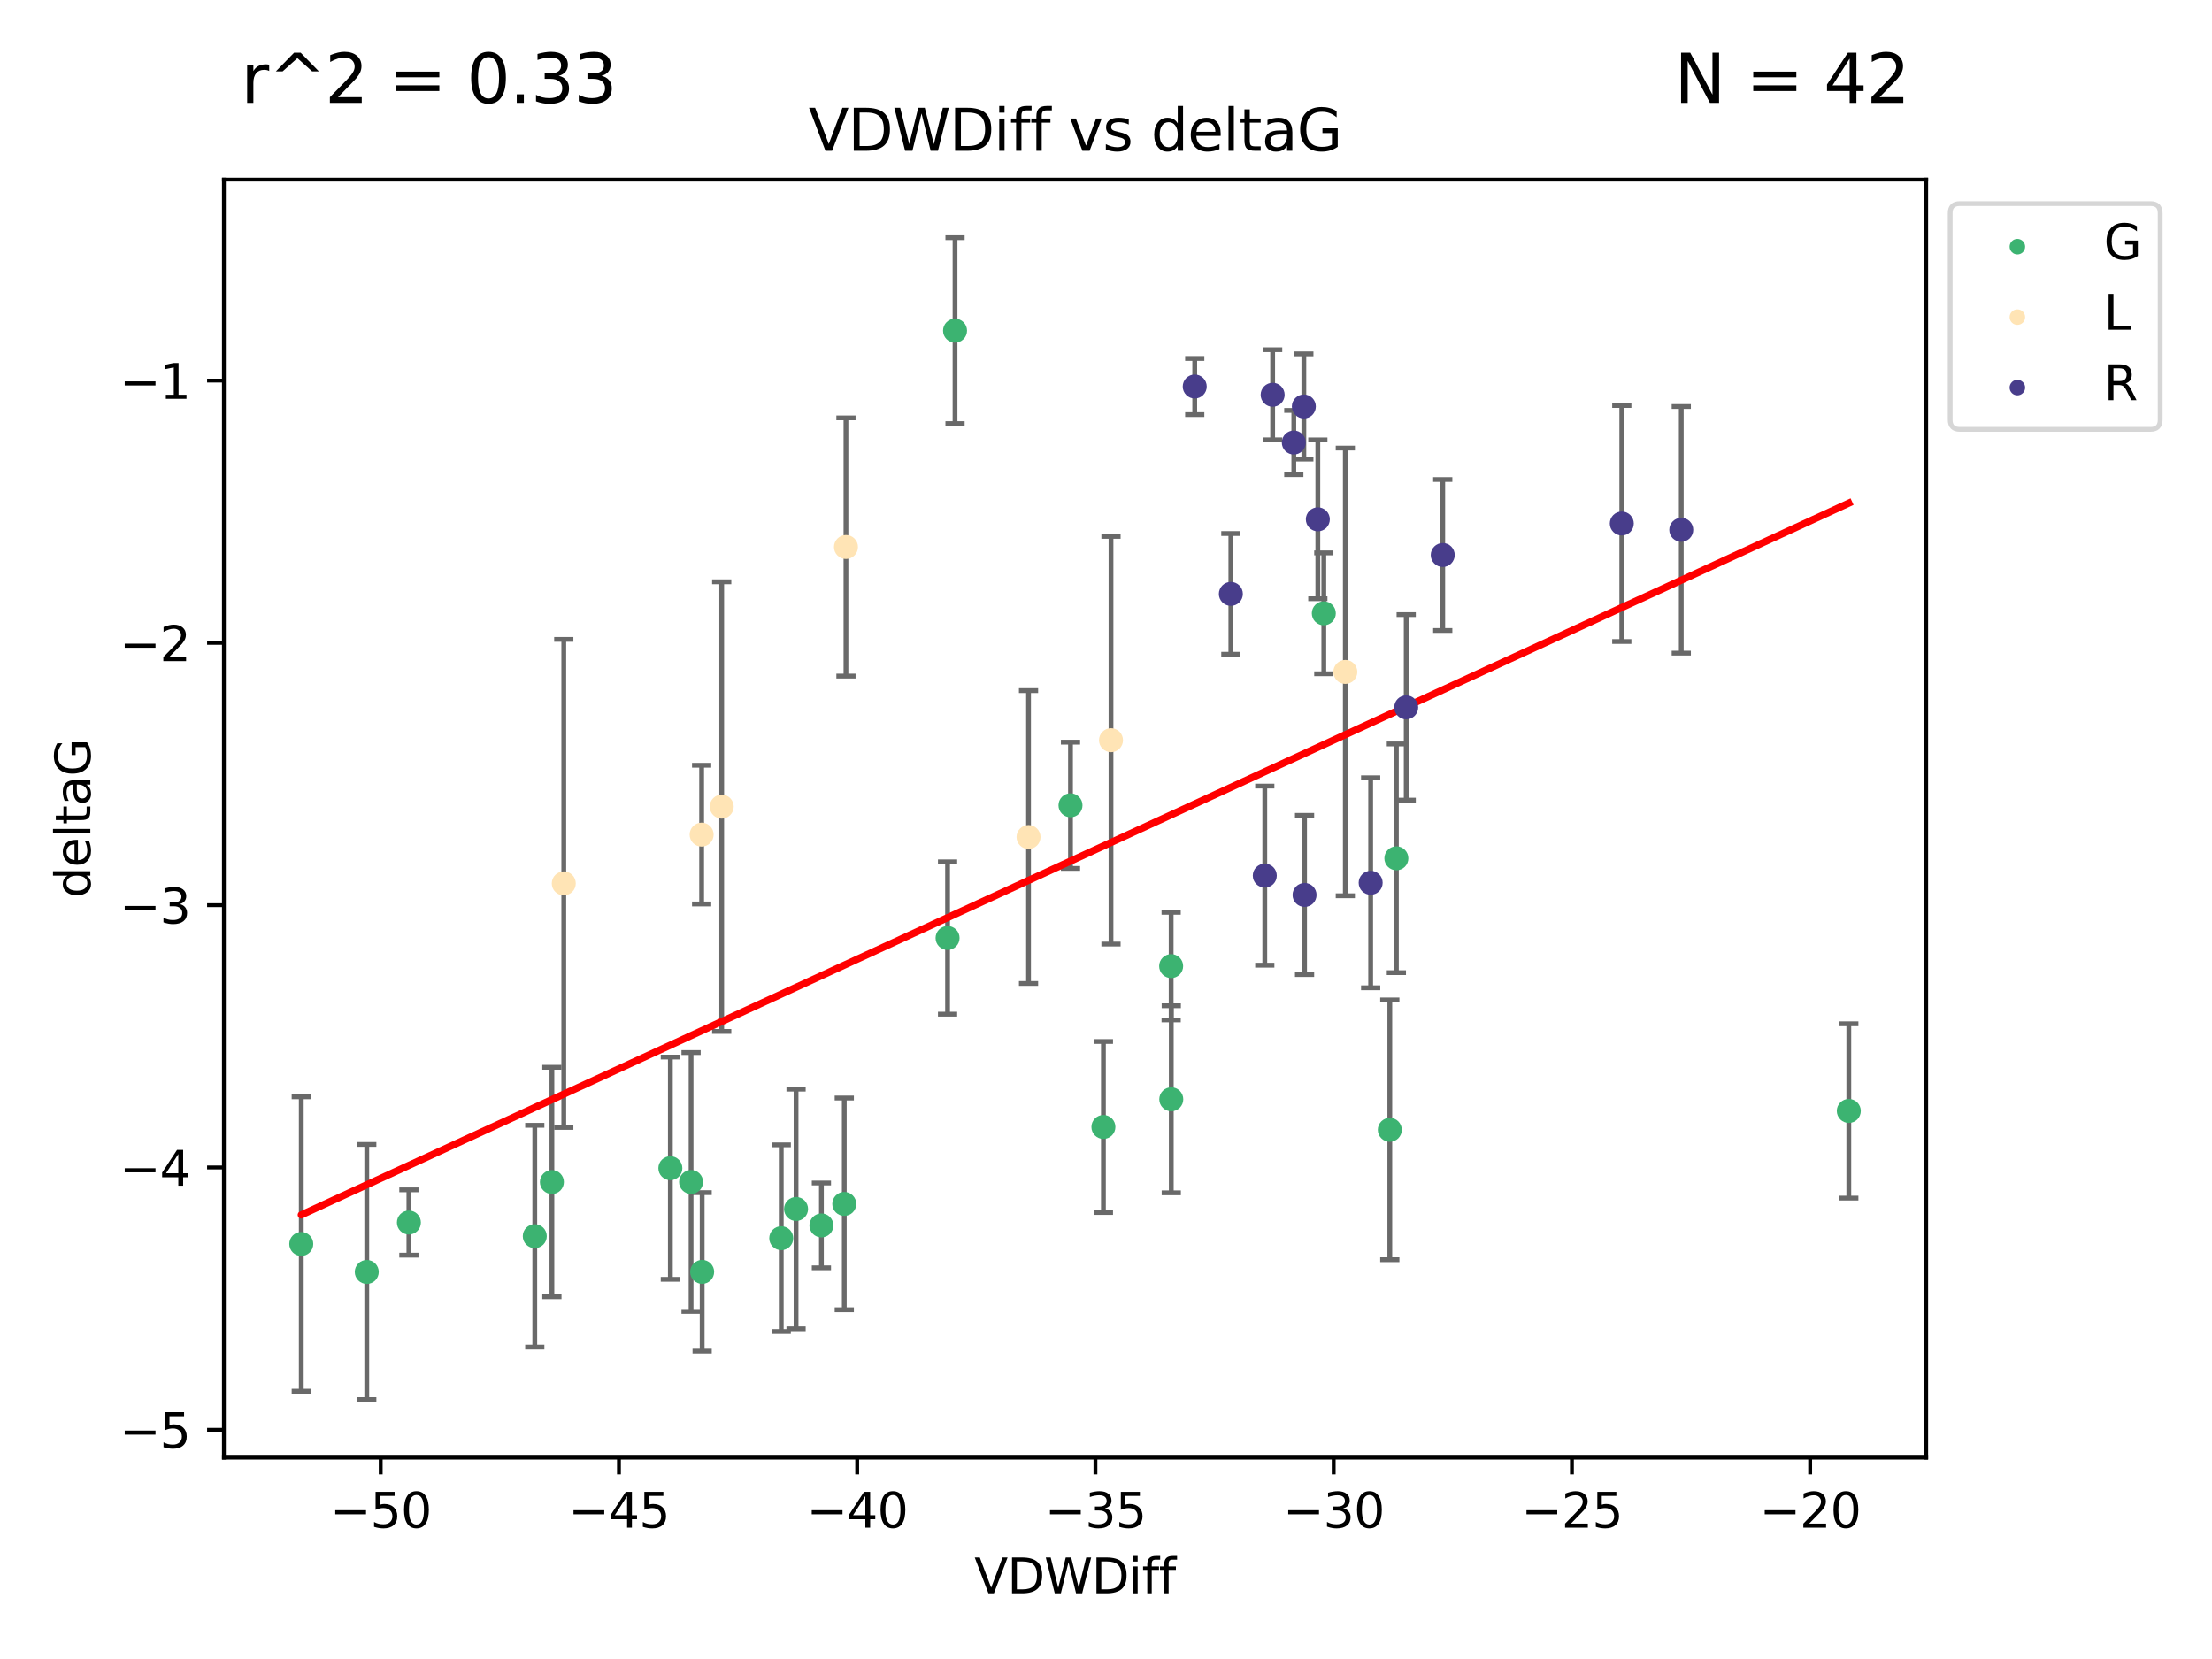 <?xml version="1.0" encoding="utf-8" standalone="no"?>
<!DOCTYPE svg PUBLIC "-//W3C//DTD SVG 1.1//EN"
  "http://www.w3.org/Graphics/SVG/1.1/DTD/svg11.dtd">
<svg xmlns:xlink="http://www.w3.org/1999/xlink" width="460.8pt" height="345.6pt" viewBox="0 0 460.8 345.6" xmlns="http://www.w3.org/2000/svg" version="1.1">
 <defs>
  <style type="text/css">*{stroke-linejoin: round; stroke-linecap: butt}</style>
 </defs>
 <g id="figure_1">
  <g id="patch_1">
   <path d="M 0 345.6 
L 460.8 345.6 
L 460.8 0 
L 0 0 
z
" style="fill: #ffffff"/>
  </g>
  <g id="axes_1">
   <g id="patch_2">
    <path d="M 46.64 303.64 
L 401.26 303.64 
L 401.26 37.411 
L 46.64 37.411 
z
" style="fill: #ffffff"/>
   </g>
   <g id="PathCollection_1">
    <defs>
     <path id="m4008e729d8" d="M 0 1.118 
C 0.297 1.118 0.581 1 0.791 0.791 
C 1 0.581 1.118 0.297 1.118 0 
C 1.118 -0.297 1 -0.581 0.791 -0.791 
C 0.581 -1 0.297 -1.118 0 -1.118 
C -0.297 -1.118 -0.581 -1 -0.791 -0.791 
C -1 -0.581 -1.118 -0.297 -1.118 0 
C -1.118 0.297 -1 0.581 -0.791 0.791 
C -0.581 1 -0.297 1.118 0 1.118 
z
" style="stroke: #3cb371"/>
    </defs>
    <g clip-path="url(#pe72d47b57d)">
     <use xlink:href="#m4008e729d8" x="76.404" y="264.972" style="fill: #3cb371; stroke: #3cb371"/>
     <use xlink:href="#m4008e729d8" x="139.648" y="243.357" style="fill: #3cb371; stroke: #3cb371"/>
     <use xlink:href="#m4008e729d8" x="62.759" y="259.141" style="fill: #3cb371; stroke: #3cb371"/>
     <use xlink:href="#m4008e729d8" x="165.834" y="251.854" style="fill: #3cb371; stroke: #3cb371"/>
     <use xlink:href="#m4008e729d8" x="111.405" y="257.518" style="fill: #3cb371; stroke: #3cb371"/>
     <use xlink:href="#m4008e729d8" x="143.964" y="246.229" style="fill: #3cb371; stroke: #3cb371"/>
     <use xlink:href="#m4008e729d8" x="171.115" y="255.28" style="fill: #3cb371; stroke: #3cb371"/>
     <use xlink:href="#m4008e729d8" x="162.749" y="257.942" style="fill: #3cb371; stroke: #3cb371"/>
     <use xlink:href="#m4008e729d8" x="198.95" y="68.883" style="fill: #3cb371; stroke: #3cb371"/>
     <use xlink:href="#m4008e729d8" x="85.18" y="254.674" style="fill: #3cb371; stroke: #3cb371"/>
     <use xlink:href="#m4008e729d8" x="114.971" y="246.241" style="fill: #3cb371; stroke: #3cb371"/>
     <use xlink:href="#m4008e729d8" x="146.271" y="264.956" style="fill: #3cb371; stroke: #3cb371"/>
     <use xlink:href="#m4008e729d8" x="229.861" y="234.768" style="fill: #3cb371; stroke: #3cb371"/>
     <use xlink:href="#m4008e729d8" x="243.971" y="201.259" style="fill: #3cb371; stroke: #3cb371"/>
     <use xlink:href="#m4008e729d8" x="175.88" y="250.798" style="fill: #3cb371; stroke: #3cb371"/>
     <use xlink:href="#m4008e729d8" x="243.998" y="229.002" style="fill: #3cb371; stroke: #3cb371"/>
     <use xlink:href="#m4008e729d8" x="275.773" y="127.765" style="fill: #3cb371; stroke: #3cb371"/>
     <use xlink:href="#m4008e729d8" x="223.004" y="167.759" style="fill: #3cb371; stroke: #3cb371"/>
     <use xlink:href="#m4008e729d8" x="197.395" y="195.399" style="fill: #3cb371; stroke: #3cb371"/>
     <use xlink:href="#m4008e729d8" x="290.89" y="178.803" style="fill: #3cb371; stroke: #3cb371"/>
     <use xlink:href="#m4008e729d8" x="289.522" y="235.362" style="fill: #3cb371; stroke: #3cb371"/>
     <use xlink:href="#m4008e729d8" x="385.141" y="231.428" style="fill: #3cb371; stroke: #3cb371"/>
    </g>
   </g>
   <g id="PathCollection_2">
    <defs>
     <path id="mf834c8228d" d="M 0 1.118 
C 0.297 1.118 0.581 1 0.791 0.791 
C 1 0.581 1.118 0.297 1.118 0 
C 1.118 -0.297 1 -0.581 0.791 -0.791 
C 0.581 -1 0.297 -1.118 0 -1.118 
C -0.297 -1.118 -0.581 -1 -0.791 -0.791 
C -1 -0.581 -1.118 -0.297 -1.118 0 
C -1.118 0.297 -1 0.581 -0.791 0.791 
C -0.581 1 -0.297 1.118 0 1.118 
z
" style="stroke: #ffe4b5"/>
    </defs>
    <g clip-path="url(#pe72d47b57d)">
     <use xlink:href="#mf834c8228d" x="146.163" y="173.867" style="fill: #ffe4b5; stroke: #ffe4b5"/>
     <use xlink:href="#mf834c8228d" x="150.347" y="168.033" style="fill: #ffe4b5; stroke: #ffe4b5"/>
     <use xlink:href="#mf834c8228d" x="176.23" y="113.949" style="fill: #ffe4b5; stroke: #ffe4b5"/>
     <use xlink:href="#mf834c8228d" x="280.255" y="139.975" style="fill: #ffe4b5; stroke: #ffe4b5"/>
     <use xlink:href="#mf834c8228d" x="214.263" y="174.371" style="fill: #ffe4b5; stroke: #ffe4b5"/>
     <use xlink:href="#mf834c8228d" x="117.444" y="184.029" style="fill: #ffe4b5; stroke: #ffe4b5"/>
     <use xlink:href="#mf834c8228d" x="231.442" y="154.198" style="fill: #ffe4b5; stroke: #ffe4b5"/>
    </g>
   </g>
   <g id="PathCollection_3">
    <defs>
     <path id="m241895ec27" d="M 0 1.118 
C 0.297 1.118 0.581 1 0.791 0.791 
C 1 0.581 1.118 0.297 1.118 0 
C 1.118 -0.297 1 -0.581 0.791 -0.791 
C 0.581 -1 0.297 -1.118 0 -1.118 
C -0.297 -1.118 -0.581 -1 -0.791 -0.791 
C -1 -0.581 -1.118 -0.297 -1.118 0 
C -1.118 0.297 -1 0.581 -0.791 0.791 
C -0.581 1 -0.297 1.118 0 1.118 
z
" style="stroke: #483d8b"/>
    </defs>
    <g clip-path="url(#pe72d47b57d)">
     <use xlink:href="#m241895ec27" x="256.409" y="123.719" style="fill: #483d8b; stroke: #483d8b"/>
     <use xlink:href="#m241895ec27" x="285.533" y="183.902" style="fill: #483d8b; stroke: #483d8b"/>
     <use xlink:href="#m241895ec27" x="248.884" y="80.519" style="fill: #483d8b; stroke: #483d8b"/>
     <use xlink:href="#m241895ec27" x="350.239" y="110.37" style="fill: #483d8b; stroke: #483d8b"/>
     <use xlink:href="#m241895ec27" x="300.55" y="115.619" style="fill: #483d8b; stroke: #483d8b"/>
     <use xlink:href="#m241895ec27" x="271.615" y="84.676" style="fill: #483d8b; stroke: #483d8b"/>
     <use xlink:href="#m241895ec27" x="274.529" y="108.187" style="fill: #483d8b; stroke: #483d8b"/>
     <use xlink:href="#m241895ec27" x="263.477" y="182.412" style="fill: #483d8b; stroke: #483d8b"/>
     <use xlink:href="#m241895ec27" x="269.523" y="92.189" style="fill: #483d8b; stroke: #483d8b"/>
     <use xlink:href="#m241895ec27" x="265.116" y="82.238" style="fill: #483d8b; stroke: #483d8b"/>
     <use xlink:href="#m241895ec27" x="292.937" y="147.356" style="fill: #483d8b; stroke: #483d8b"/>
     <use xlink:href="#m241895ec27" x="337.848" y="109.055" style="fill: #483d8b; stroke: #483d8b"/>
     <use xlink:href="#m241895ec27" x="271.764" y="186.434" style="fill: #483d8b; stroke: #483d8b"/>
    </g>
   </g>
   <g id="matplotlib.axis_1">
    <g id="xtick_1">
     <g id="line2d_1">
      <defs>
       <path id="m103f93e9d8" d="M 0 0 
L 0 3.5 
" style="stroke: #000000; stroke-width: 0.8"/>
      </defs>
      <g>
       <use xlink:href="#m103f93e9d8" x="79.307" y="303.64" style="stroke: #000000; stroke-width: 0.8"/>
      </g>
     </g>
     <g id="text_1">
      <!-- −50 -->
      <g transform="translate(68.755 318.238)scale(0.1 -0.1)">
       <defs>
        <path id="DejaVuSans-2212" d="M 678 2272 
L 4684 2272 
L 4684 1741 
L 678 1741 
L 678 2272 
z
" transform="scale(0.016)"/>
        <path id="DejaVuSans-35" d="M 691 4666 
L 3169 4666 
L 3169 4134 
L 1269 4134 
L 1269 2991 
Q 1406 3038 1543 3061 
Q 1681 3084 1819 3084 
Q 2600 3084 3056 2656 
Q 3513 2228 3513 1497 
Q 3513 744 3044 326 
Q 2575 -91 1722 -91 
Q 1428 -91 1123 -41 
Q 819 9 494 109 
L 494 744 
Q 775 591 1075 516 
Q 1375 441 1709 441 
Q 2250 441 2565 725 
Q 2881 1009 2881 1497 
Q 2881 1984 2565 2268 
Q 2250 2553 1709 2553 
Q 1456 2553 1204 2497 
Q 953 2441 691 2322 
L 691 4666 
z
" transform="scale(0.016)"/>
        <path id="DejaVuSans-30" d="M 2034 4250 
Q 1547 4250 1301 3770 
Q 1056 3291 1056 2328 
Q 1056 1369 1301 889 
Q 1547 409 2034 409 
Q 2525 409 2770 889 
Q 3016 1369 3016 2328 
Q 3016 3291 2770 3770 
Q 2525 4250 2034 4250 
z
M 2034 4750 
Q 2819 4750 3233 4129 
Q 3647 3509 3647 2328 
Q 3647 1150 3233 529 
Q 2819 -91 2034 -91 
Q 1250 -91 836 529 
Q 422 1150 422 2328 
Q 422 3509 836 4129 
Q 1250 4750 2034 4750 
z
" transform="scale(0.016)"/>
       </defs>
       <use xlink:href="#DejaVuSans-2212"/>
       <use xlink:href="#DejaVuSans-35" x="83.789"/>
       <use xlink:href="#DejaVuSans-30" x="147.412"/>
      </g>
     </g>
    </g>
    <g id="xtick_2">
     <g id="line2d_2">
      <g>
       <use xlink:href="#m103f93e9d8" x="128.937" y="303.64" style="stroke: #000000; stroke-width: 0.8"/>
      </g>
     </g>
     <g id="text_2">
      <!-- −45 -->
      <g transform="translate(118.385 318.238)scale(0.1 -0.1)">
       <defs>
        <path id="DejaVuSans-34" d="M 2419 4116 
L 825 1625 
L 2419 1625 
L 2419 4116 
z
M 2253 4666 
L 3047 4666 
L 3047 1625 
L 3713 1625 
L 3713 1100 
L 3047 1100 
L 3047 0 
L 2419 0 
L 2419 1100 
L 313 1100 
L 313 1709 
L 2253 4666 
z
" transform="scale(0.016)"/>
       </defs>
       <use xlink:href="#DejaVuSans-2212"/>
       <use xlink:href="#DejaVuSans-34" x="83.789"/>
       <use xlink:href="#DejaVuSans-35" x="147.412"/>
      </g>
     </g>
    </g>
    <g id="xtick_3">
     <g id="line2d_3">
      <g>
       <use xlink:href="#m103f93e9d8" x="178.568" y="303.64" style="stroke: #000000; stroke-width: 0.8"/>
      </g>
     </g>
     <g id="text_3">
      <!-- −40 -->
      <g transform="translate(168.016 318.238)scale(0.1 -0.1)">
       <use xlink:href="#DejaVuSans-2212"/>
       <use xlink:href="#DejaVuSans-34" x="83.789"/>
       <use xlink:href="#DejaVuSans-30" x="147.412"/>
      </g>
     </g>
    </g>
    <g id="xtick_4">
     <g id="line2d_4">
      <g>
       <use xlink:href="#m103f93e9d8" x="228.198" y="303.64" style="stroke: #000000; stroke-width: 0.8"/>
      </g>
     </g>
     <g id="text_4">
      <!-- −35 -->
      <g transform="translate(217.646 318.238)scale(0.1 -0.1)">
       <defs>
        <path id="DejaVuSans-33" d="M 2597 2516 
Q 3050 2419 3304 2112 
Q 3559 1806 3559 1356 
Q 3559 666 3084 287 
Q 2609 -91 1734 -91 
Q 1441 -91 1130 -33 
Q 819 25 488 141 
L 488 750 
Q 750 597 1062 519 
Q 1375 441 1716 441 
Q 2309 441 2620 675 
Q 2931 909 2931 1356 
Q 2931 1769 2642 2001 
Q 2353 2234 1838 2234 
L 1294 2234 
L 1294 2753 
L 1863 2753 
Q 2328 2753 2575 2939 
Q 2822 3125 2822 3475 
Q 2822 3834 2567 4026 
Q 2313 4219 1838 4219 
Q 1578 4219 1281 4162 
Q 984 4106 628 3988 
L 628 4550 
Q 988 4650 1302 4700 
Q 1616 4750 1894 4750 
Q 2613 4750 3031 4423 
Q 3450 4097 3450 3541 
Q 3450 3153 3228 2886 
Q 3006 2619 2597 2516 
z
" transform="scale(0.016)"/>
       </defs>
       <use xlink:href="#DejaVuSans-2212"/>
       <use xlink:href="#DejaVuSans-33" x="83.789"/>
       <use xlink:href="#DejaVuSans-35" x="147.412"/>
      </g>
     </g>
    </g>
    <g id="xtick_5">
     <g id="line2d_5">
      <g>
       <use xlink:href="#m103f93e9d8" x="277.829" y="303.64" style="stroke: #000000; stroke-width: 0.8"/>
      </g>
     </g>
     <g id="text_5">
      <!-- −30 -->
      <g transform="translate(267.277 318.238)scale(0.1 -0.1)">
       <use xlink:href="#DejaVuSans-2212"/>
       <use xlink:href="#DejaVuSans-33" x="83.789"/>
       <use xlink:href="#DejaVuSans-30" x="147.412"/>
      </g>
     </g>
    </g>
    <g id="xtick_6">
     <g id="line2d_6">
      <g>
       <use xlink:href="#m103f93e9d8" x="327.459" y="303.64" style="stroke: #000000; stroke-width: 0.8"/>
      </g>
     </g>
     <g id="text_6">
      <!-- −25 -->
      <g transform="translate(316.907 318.238)scale(0.1 -0.1)">
       <defs>
        <path id="DejaVuSans-32" d="M 1228 531 
L 3431 531 
L 3431 0 
L 469 0 
L 469 531 
Q 828 903 1448 1529 
Q 2069 2156 2228 2338 
Q 2531 2678 2651 2914 
Q 2772 3150 2772 3378 
Q 2772 3750 2511 3984 
Q 2250 4219 1831 4219 
Q 1534 4219 1204 4116 
Q 875 4013 500 3803 
L 500 4441 
Q 881 4594 1212 4672 
Q 1544 4750 1819 4750 
Q 2544 4750 2975 4387 
Q 3406 4025 3406 3419 
Q 3406 3131 3298 2873 
Q 3191 2616 2906 2266 
Q 2828 2175 2409 1742 
Q 1991 1309 1228 531 
z
" transform="scale(0.016)"/>
       </defs>
       <use xlink:href="#DejaVuSans-2212"/>
       <use xlink:href="#DejaVuSans-32" x="83.789"/>
       <use xlink:href="#DejaVuSans-35" x="147.412"/>
      </g>
     </g>
    </g>
    <g id="xtick_7">
     <g id="line2d_7">
      <g>
       <use xlink:href="#m103f93e9d8" x="377.09" y="303.64" style="stroke: #000000; stroke-width: 0.8"/>
      </g>
     </g>
     <g id="text_7">
      <!-- −20 -->
      <g transform="translate(366.538 318.238)scale(0.1 -0.1)">
       <use xlink:href="#DejaVuSans-2212"/>
       <use xlink:href="#DejaVuSans-32" x="83.789"/>
       <use xlink:href="#DejaVuSans-30" x="147.412"/>
      </g>
     </g>
    </g>
    <g id="text_8">
     <!-- VDWDiff -->
     <g transform="translate(202.977 331.917)scale(0.1 -0.1)">
      <defs>
       <path id="DejaVuSans-56" d="M 1831 0 
L 50 4666 
L 709 4666 
L 2188 738 
L 3669 4666 
L 4325 4666 
L 2547 0 
L 1831 0 
z
" transform="scale(0.016)"/>
       <path id="DejaVuSans-44" d="M 1259 4147 
L 1259 519 
L 2022 519 
Q 2988 519 3436 956 
Q 3884 1394 3884 2338 
Q 3884 3275 3436 3711 
Q 2988 4147 2022 4147 
L 1259 4147 
z
M 628 4666 
L 1925 4666 
Q 3281 4666 3915 4102 
Q 4550 3538 4550 2338 
Q 4550 1131 3912 565 
Q 3275 0 1925 0 
L 628 0 
L 628 4666 
z
" transform="scale(0.016)"/>
       <path id="DejaVuSans-57" d="M 213 4666 
L 850 4666 
L 1831 722 
L 2809 4666 
L 3519 4666 
L 4500 722 
L 5478 4666 
L 6119 4666 
L 4947 0 
L 4153 0 
L 3169 4050 
L 2175 0 
L 1381 0 
L 213 4666 
z
" transform="scale(0.016)"/>
       <path id="DejaVuSans-69" d="M 603 3500 
L 1178 3500 
L 1178 0 
L 603 0 
L 603 3500 
z
M 603 4863 
L 1178 4863 
L 1178 4134 
L 603 4134 
L 603 4863 
z
" transform="scale(0.016)"/>
       <path id="DejaVuSans-66" d="M 2375 4863 
L 2375 4384 
L 1825 4384 
Q 1516 4384 1395 4259 
Q 1275 4134 1275 3809 
L 1275 3500 
L 2222 3500 
L 2222 3053 
L 1275 3053 
L 1275 0 
L 697 0 
L 697 3053 
L 147 3053 
L 147 3500 
L 697 3500 
L 697 3744 
Q 697 4328 969 4595 
Q 1241 4863 1831 4863 
L 2375 4863 
z
" transform="scale(0.016)"/>
      </defs>
      <use xlink:href="#DejaVuSans-56"/>
      <use xlink:href="#DejaVuSans-44" x="68.408"/>
      <use xlink:href="#DejaVuSans-57" x="145.41"/>
      <use xlink:href="#DejaVuSans-44" x="244.287"/>
      <use xlink:href="#DejaVuSans-69" x="321.289"/>
      <use xlink:href="#DejaVuSans-66" x="349.072"/>
      <use xlink:href="#DejaVuSans-66" x="384.277"/>
     </g>
    </g>
   </g>
   <g id="matplotlib.axis_2">
    <g id="ytick_1">
     <g id="line2d_8">
      <defs>
       <path id="m05edeab5a6" d="M 0 0 
L -3.5 0 
" style="stroke: #000000; stroke-width: 0.8"/>
      </defs>
      <g>
       <use xlink:href="#m05edeab5a6" x="46.64" y="297.844" style="stroke: #000000; stroke-width: 0.8"/>
      </g>
     </g>
     <g id="text_9">
      <!-- −5 -->
      <g transform="translate(24.898 301.643)scale(0.1 -0.1)">
       <use xlink:href="#DejaVuSans-2212"/>
       <use xlink:href="#DejaVuSans-35" x="83.789"/>
      </g>
     </g>
    </g>
    <g id="ytick_2">
     <g id="line2d_9">
      <g>
       <use xlink:href="#m05edeab5a6" x="46.64" y="243.204" style="stroke: #000000; stroke-width: 0.8"/>
      </g>
     </g>
     <g id="text_10">
      <!-- −4 -->
      <g transform="translate(24.898 247.003)scale(0.1 -0.1)">
       <use xlink:href="#DejaVuSans-2212"/>
       <use xlink:href="#DejaVuSans-34" x="83.789"/>
      </g>
     </g>
    </g>
    <g id="ytick_3">
     <g id="line2d_10">
      <g>
       <use xlink:href="#m05edeab5a6" x="46.64" y="188.564" style="stroke: #000000; stroke-width: 0.8"/>
      </g>
     </g>
     <g id="text_11">
      <!-- −3 -->
      <g transform="translate(24.898 192.364)scale(0.1 -0.1)">
       <use xlink:href="#DejaVuSans-2212"/>
       <use xlink:href="#DejaVuSans-33" x="83.789"/>
      </g>
     </g>
    </g>
    <g id="ytick_4">
     <g id="line2d_11">
      <g>
       <use xlink:href="#m05edeab5a6" x="46.64" y="133.924" style="stroke: #000000; stroke-width: 0.8"/>
      </g>
     </g>
     <g id="text_12">
      <!-- −2 -->
      <g transform="translate(24.898 137.724)scale(0.1 -0.1)">
       <use xlink:href="#DejaVuSans-2212"/>
       <use xlink:href="#DejaVuSans-32" x="83.789"/>
      </g>
     </g>
    </g>
    <g id="ytick_5">
     <g id="line2d_12">
      <g>
       <use xlink:href="#m05edeab5a6" x="46.64" y="79.284" style="stroke: #000000; stroke-width: 0.8"/>
      </g>
     </g>
     <g id="text_13">
      <!-- −1 -->
      <g transform="translate(24.898 83.084)scale(0.1 -0.1)">
       <defs>
        <path id="DejaVuSans-31" d="M 794 531 
L 1825 531 
L 1825 4091 
L 703 3866 
L 703 4441 
L 1819 4666 
L 2450 4666 
L 2450 531 
L 3481 531 
L 3481 0 
L 794 0 
L 794 531 
z
" transform="scale(0.016)"/>
       </defs>
       <use xlink:href="#DejaVuSans-2212"/>
       <use xlink:href="#DejaVuSans-31" x="83.789"/>
      </g>
     </g>
    </g>
    <g id="text_14">
     <!-- deltaG -->
     <g transform="translate(18.818 187.064)rotate(-90)scale(0.1 -0.1)">
      <defs>
       <path id="DejaVuSans-64" d="M 2906 2969 
L 2906 4863 
L 3481 4863 
L 3481 0 
L 2906 0 
L 2906 525 
Q 2725 213 2448 61 
Q 2172 -91 1784 -91 
Q 1150 -91 751 415 
Q 353 922 353 1747 
Q 353 2572 751 3078 
Q 1150 3584 1784 3584 
Q 2172 3584 2448 3432 
Q 2725 3281 2906 2969 
z
M 947 1747 
Q 947 1113 1208 752 
Q 1469 391 1925 391 
Q 2381 391 2643 752 
Q 2906 1113 2906 1747 
Q 2906 2381 2643 2742 
Q 2381 3103 1925 3103 
Q 1469 3103 1208 2742 
Q 947 2381 947 1747 
z
" transform="scale(0.016)"/>
       <path id="DejaVuSans-65" d="M 3597 1894 
L 3597 1613 
L 953 1613 
Q 991 1019 1311 708 
Q 1631 397 2203 397 
Q 2534 397 2845 478 
Q 3156 559 3463 722 
L 3463 178 
Q 3153 47 2828 -22 
Q 2503 -91 2169 -91 
Q 1331 -91 842 396 
Q 353 884 353 1716 
Q 353 2575 817 3079 
Q 1281 3584 2069 3584 
Q 2775 3584 3186 3129 
Q 3597 2675 3597 1894 
z
M 3022 2063 
Q 3016 2534 2758 2815 
Q 2500 3097 2075 3097 
Q 1594 3097 1305 2825 
Q 1016 2553 972 2059 
L 3022 2063 
z
" transform="scale(0.016)"/>
       <path id="DejaVuSans-6c" d="M 603 4863 
L 1178 4863 
L 1178 0 
L 603 0 
L 603 4863 
z
" transform="scale(0.016)"/>
       <path id="DejaVuSans-74" d="M 1172 4494 
L 1172 3500 
L 2356 3500 
L 2356 3053 
L 1172 3053 
L 1172 1153 
Q 1172 725 1289 603 
Q 1406 481 1766 481 
L 2356 481 
L 2356 0 
L 1766 0 
Q 1100 0 847 248 
Q 594 497 594 1153 
L 594 3053 
L 172 3053 
L 172 3500 
L 594 3500 
L 594 4494 
L 1172 4494 
z
" transform="scale(0.016)"/>
       <path id="DejaVuSans-61" d="M 2194 1759 
Q 1497 1759 1228 1600 
Q 959 1441 959 1056 
Q 959 750 1161 570 
Q 1363 391 1709 391 
Q 2188 391 2477 730 
Q 2766 1069 2766 1631 
L 2766 1759 
L 2194 1759 
z
M 3341 1997 
L 3341 0 
L 2766 0 
L 2766 531 
Q 2569 213 2275 61 
Q 1981 -91 1556 -91 
Q 1019 -91 701 211 
Q 384 513 384 1019 
Q 384 1609 779 1909 
Q 1175 2209 1959 2209 
L 2766 2209 
L 2766 2266 
Q 2766 2663 2505 2880 
Q 2244 3097 1772 3097 
Q 1472 3097 1187 3025 
Q 903 2953 641 2809 
L 641 3341 
Q 956 3463 1253 3523 
Q 1550 3584 1831 3584 
Q 2591 3584 2966 3190 
Q 3341 2797 3341 1997 
z
" transform="scale(0.016)"/>
       <path id="DejaVuSans-47" d="M 3809 666 
L 3809 1919 
L 2778 1919 
L 2778 2438 
L 4434 2438 
L 4434 434 
Q 4069 175 3628 42 
Q 3188 -91 2688 -91 
Q 1594 -91 976 548 
Q 359 1188 359 2328 
Q 359 3472 976 4111 
Q 1594 4750 2688 4750 
Q 3144 4750 3555 4637 
Q 3966 4525 4313 4306 
L 4313 3634 
Q 3963 3931 3569 4081 
Q 3175 4231 2741 4231 
Q 1884 4231 1454 3753 
Q 1025 3275 1025 2328 
Q 1025 1384 1454 906 
Q 1884 428 2741 428 
Q 3075 428 3337 486 
Q 3600 544 3809 666 
z
" transform="scale(0.016)"/>
      </defs>
      <use xlink:href="#DejaVuSans-64"/>
      <use xlink:href="#DejaVuSans-65" x="63.477"/>
      <use xlink:href="#DejaVuSans-6c" x="125"/>
      <use xlink:href="#DejaVuSans-74" x="152.783"/>
      <use xlink:href="#DejaVuSans-61" x="191.992"/>
      <use xlink:href="#DejaVuSans-47" x="253.271"/>
     </g>
    </g>
   </g>
   <g id="LineCollection_1">
    <path d="M 76.404 291.539 
L 76.404 238.405 
" clip-path="url(#pe72d47b57d)" style="fill: none; stroke: #696969"/>
    <path d="M 139.648 266.51 
L 139.648 220.204 
" clip-path="url(#pe72d47b57d)" style="fill: none; stroke: #696969"/>
    <path d="M 62.759 289.801 
L 62.759 228.482 
" clip-path="url(#pe72d47b57d)" style="fill: none; stroke: #696969"/>
    <path d="M 165.834 276.82 
L 165.834 226.888 
" clip-path="url(#pe72d47b57d)" style="fill: none; stroke: #696969"/>
    <path d="M 111.405 280.619 
L 111.405 234.417 
" clip-path="url(#pe72d47b57d)" style="fill: none; stroke: #696969"/>
    <path d="M 143.964 273.192 
L 143.964 219.267 
" clip-path="url(#pe72d47b57d)" style="fill: none; stroke: #696969"/>
    <path d="M 171.115 264.116 
L 171.115 246.445 
" clip-path="url(#pe72d47b57d)" style="fill: none; stroke: #696969"/>
    <path d="M 162.749 277.391 
L 162.749 238.493 
" clip-path="url(#pe72d47b57d)" style="fill: none; stroke: #696969"/>
    <path d="M 198.95 88.254 
L 198.95 49.513 
" clip-path="url(#pe72d47b57d)" style="fill: none; stroke: #696969"/>
    <path d="M 85.18 261.477 
L 85.18 247.87 
" clip-path="url(#pe72d47b57d)" style="fill: none; stroke: #696969"/>
    <path d="M 114.971 270.142 
L 114.971 222.34 
" clip-path="url(#pe72d47b57d)" style="fill: none; stroke: #696969"/>
    <path d="M 146.271 281.463 
L 146.271 248.45 
" clip-path="url(#pe72d47b57d)" style="fill: none; stroke: #696969"/>
    <path d="M 229.861 252.578 
L 229.861 216.959 
" clip-path="url(#pe72d47b57d)" style="fill: none; stroke: #696969"/>
    <path d="M 243.971 212.466 
L 243.971 190.051 
" clip-path="url(#pe72d47b57d)" style="fill: none; stroke: #696969"/>
    <path d="M 175.88 272.857 
L 175.88 228.74 
" clip-path="url(#pe72d47b57d)" style="fill: none; stroke: #696969"/>
    <path d="M 243.998 248.489 
L 243.998 209.516 
" clip-path="url(#pe72d47b57d)" style="fill: none; stroke: #696969"/>
    <path d="M 275.773 140.357 
L 275.773 115.174 
" clip-path="url(#pe72d47b57d)" style="fill: none; stroke: #696969"/>
    <path d="M 223.004 180.911 
L 223.004 154.608 
" clip-path="url(#pe72d47b57d)" style="fill: none; stroke: #696969"/>
    <path d="M 197.395 211.267 
L 197.395 179.53 
" clip-path="url(#pe72d47b57d)" style="fill: none; stroke: #696969"/>
    <path d="M 290.89 202.627 
L 290.89 154.978 
" clip-path="url(#pe72d47b57d)" style="fill: none; stroke: #696969"/>
    <path d="M 289.522 262.421 
L 289.522 208.303 
" clip-path="url(#pe72d47b57d)" style="fill: none; stroke: #696969"/>
    <path d="M 385.141 249.586 
L 385.141 213.27 
" clip-path="url(#pe72d47b57d)" style="fill: none; stroke: #696969"/>
   </g>
   <g id="line2d_13">
    <defs>
     <path id="me19df3c496" d="M 2 0 
L -2 -0 
" style="stroke: #696969"/>
    </defs>
    <g clip-path="url(#pe72d47b57d)">
     <use xlink:href="#me19df3c496" x="76.404" y="291.539" style="fill: #696969; stroke: #696969"/>
     <use xlink:href="#me19df3c496" x="139.648" y="266.51" style="fill: #696969; stroke: #696969"/>
     <use xlink:href="#me19df3c496" x="62.759" y="289.801" style="fill: #696969; stroke: #696969"/>
     <use xlink:href="#me19df3c496" x="165.834" y="276.82" style="fill: #696969; stroke: #696969"/>
     <use xlink:href="#me19df3c496" x="111.405" y="280.619" style="fill: #696969; stroke: #696969"/>
     <use xlink:href="#me19df3c496" x="143.964" y="273.192" style="fill: #696969; stroke: #696969"/>
     <use xlink:href="#me19df3c496" x="171.115" y="264.116" style="fill: #696969; stroke: #696969"/>
     <use xlink:href="#me19df3c496" x="162.749" y="277.391" style="fill: #696969; stroke: #696969"/>
     <use xlink:href="#me19df3c496" x="198.95" y="88.254" style="fill: #696969; stroke: #696969"/>
     <use xlink:href="#me19df3c496" x="85.18" y="261.477" style="fill: #696969; stroke: #696969"/>
     <use xlink:href="#me19df3c496" x="114.971" y="270.142" style="fill: #696969; stroke: #696969"/>
     <use xlink:href="#me19df3c496" x="146.271" y="281.463" style="fill: #696969; stroke: #696969"/>
     <use xlink:href="#me19df3c496" x="229.861" y="252.578" style="fill: #696969; stroke: #696969"/>
     <use xlink:href="#me19df3c496" x="243.971" y="212.466" style="fill: #696969; stroke: #696969"/>
     <use xlink:href="#me19df3c496" x="175.88" y="272.857" style="fill: #696969; stroke: #696969"/>
     <use xlink:href="#me19df3c496" x="243.998" y="248.489" style="fill: #696969; stroke: #696969"/>
     <use xlink:href="#me19df3c496" x="275.773" y="140.357" style="fill: #696969; stroke: #696969"/>
     <use xlink:href="#me19df3c496" x="223.004" y="180.911" style="fill: #696969; stroke: #696969"/>
     <use xlink:href="#me19df3c496" x="197.395" y="211.267" style="fill: #696969; stroke: #696969"/>
     <use xlink:href="#me19df3c496" x="290.89" y="202.627" style="fill: #696969; stroke: #696969"/>
     <use xlink:href="#me19df3c496" x="289.522" y="262.421" style="fill: #696969; stroke: #696969"/>
     <use xlink:href="#me19df3c496" x="385.141" y="249.586" style="fill: #696969; stroke: #696969"/>
    </g>
   </g>
   <g id="line2d_14">
    <g clip-path="url(#pe72d47b57d)">
     <use xlink:href="#me19df3c496" x="76.404" y="238.405" style="fill: #696969; stroke: #696969"/>
     <use xlink:href="#me19df3c496" x="139.648" y="220.204" style="fill: #696969; stroke: #696969"/>
     <use xlink:href="#me19df3c496" x="62.759" y="228.482" style="fill: #696969; stroke: #696969"/>
     <use xlink:href="#me19df3c496" x="165.834" y="226.888" style="fill: #696969; stroke: #696969"/>
     <use xlink:href="#me19df3c496" x="111.405" y="234.417" style="fill: #696969; stroke: #696969"/>
     <use xlink:href="#me19df3c496" x="143.964" y="219.267" style="fill: #696969; stroke: #696969"/>
     <use xlink:href="#me19df3c496" x="171.115" y="246.445" style="fill: #696969; stroke: #696969"/>
     <use xlink:href="#me19df3c496" x="162.749" y="238.493" style="fill: #696969; stroke: #696969"/>
     <use xlink:href="#me19df3c496" x="198.95" y="49.513" style="fill: #696969; stroke: #696969"/>
     <use xlink:href="#me19df3c496" x="85.18" y="247.87" style="fill: #696969; stroke: #696969"/>
     <use xlink:href="#me19df3c496" x="114.971" y="222.34" style="fill: #696969; stroke: #696969"/>
     <use xlink:href="#me19df3c496" x="146.271" y="248.45" style="fill: #696969; stroke: #696969"/>
     <use xlink:href="#me19df3c496" x="229.861" y="216.959" style="fill: #696969; stroke: #696969"/>
     <use xlink:href="#me19df3c496" x="243.971" y="190.051" style="fill: #696969; stroke: #696969"/>
     <use xlink:href="#me19df3c496" x="175.88" y="228.74" style="fill: #696969; stroke: #696969"/>
     <use xlink:href="#me19df3c496" x="243.998" y="209.516" style="fill: #696969; stroke: #696969"/>
     <use xlink:href="#me19df3c496" x="275.773" y="115.174" style="fill: #696969; stroke: #696969"/>
     <use xlink:href="#me19df3c496" x="223.004" y="154.608" style="fill: #696969; stroke: #696969"/>
     <use xlink:href="#me19df3c496" x="197.395" y="179.53" style="fill: #696969; stroke: #696969"/>
     <use xlink:href="#me19df3c496" x="290.89" y="154.978" style="fill: #696969; stroke: #696969"/>
     <use xlink:href="#me19df3c496" x="289.522" y="208.303" style="fill: #696969; stroke: #696969"/>
     <use xlink:href="#me19df3c496" x="385.141" y="213.27" style="fill: #696969; stroke: #696969"/>
    </g>
   </g>
   <g id="LineCollection_2">
    <path d="M 146.163 188.312 
L 146.163 159.422 
" clip-path="url(#pe72d47b57d)" style="fill: none; stroke: #696969"/>
    <path d="M 150.347 214.868 
L 150.347 121.197 
" clip-path="url(#pe72d47b57d)" style="fill: none; stroke: #696969"/>
    <path d="M 176.23 140.845 
L 176.23 87.053 
" clip-path="url(#pe72d47b57d)" style="fill: none; stroke: #696969"/>
    <path d="M 280.255 186.607 
L 280.255 93.342 
" clip-path="url(#pe72d47b57d)" style="fill: none; stroke: #696969"/>
    <path d="M 214.263 204.872 
L 214.263 143.869 
" clip-path="url(#pe72d47b57d)" style="fill: none; stroke: #696969"/>
    <path d="M 117.444 234.864 
L 117.444 133.193 
" clip-path="url(#pe72d47b57d)" style="fill: none; stroke: #696969"/>
    <path d="M 231.442 196.659 
L 231.442 111.737 
" clip-path="url(#pe72d47b57d)" style="fill: none; stroke: #696969"/>
   </g>
   <g id="line2d_15">
    <g clip-path="url(#pe72d47b57d)">
     <use xlink:href="#me19df3c496" x="146.163" y="188.312" style="fill: #696969; stroke: #696969"/>
     <use xlink:href="#me19df3c496" x="150.347" y="214.868" style="fill: #696969; stroke: #696969"/>
     <use xlink:href="#me19df3c496" x="176.23" y="140.845" style="fill: #696969; stroke: #696969"/>
     <use xlink:href="#me19df3c496" x="280.255" y="186.607" style="fill: #696969; stroke: #696969"/>
     <use xlink:href="#me19df3c496" x="214.263" y="204.872" style="fill: #696969; stroke: #696969"/>
     <use xlink:href="#me19df3c496" x="117.444" y="234.864" style="fill: #696969; stroke: #696969"/>
     <use xlink:href="#me19df3c496" x="231.442" y="196.659" style="fill: #696969; stroke: #696969"/>
    </g>
   </g>
   <g id="line2d_16">
    <g clip-path="url(#pe72d47b57d)">
     <use xlink:href="#me19df3c496" x="146.163" y="159.422" style="fill: #696969; stroke: #696969"/>
     <use xlink:href="#me19df3c496" x="150.347" y="121.197" style="fill: #696969; stroke: #696969"/>
     <use xlink:href="#me19df3c496" x="176.23" y="87.053" style="fill: #696969; stroke: #696969"/>
     <use xlink:href="#me19df3c496" x="280.255" y="93.342" style="fill: #696969; stroke: #696969"/>
     <use xlink:href="#me19df3c496" x="214.263" y="143.869" style="fill: #696969; stroke: #696969"/>
     <use xlink:href="#me19df3c496" x="117.444" y="133.193" style="fill: #696969; stroke: #696969"/>
     <use xlink:href="#me19df3c496" x="231.442" y="111.737" style="fill: #696969; stroke: #696969"/>
    </g>
   </g>
   <g id="LineCollection_3">
    <path d="M 256.409 136.293 
L 256.409 111.145 
" clip-path="url(#pe72d47b57d)" style="fill: none; stroke: #696969"/>
    <path d="M 285.533 205.775 
L 285.533 162.029 
" clip-path="url(#pe72d47b57d)" style="fill: none; stroke: #696969"/>
    <path d="M 248.884 86.364 
L 248.884 74.673 
" clip-path="url(#pe72d47b57d)" style="fill: none; stroke: #696969"/>
    <path d="M 350.239 136.06 
L 350.239 84.68 
" clip-path="url(#pe72d47b57d)" style="fill: none; stroke: #696969"/>
    <path d="M 300.55 131.34 
L 300.55 99.898 
" clip-path="url(#pe72d47b57d)" style="fill: none; stroke: #696969"/>
    <path d="M 271.615 95.636 
L 271.615 73.716 
" clip-path="url(#pe72d47b57d)" style="fill: none; stroke: #696969"/>
    <path d="M 274.529 124.731 
L 274.529 91.644 
" clip-path="url(#pe72d47b57d)" style="fill: none; stroke: #696969"/>
    <path d="M 263.477 201.07 
L 263.477 163.755 
" clip-path="url(#pe72d47b57d)" style="fill: none; stroke: #696969"/>
    <path d="M 269.523 98.879 
L 269.523 85.499 
" clip-path="url(#pe72d47b57d)" style="fill: none; stroke: #696969"/>
    <path d="M 265.116 91.629 
L 265.116 72.847 
" clip-path="url(#pe72d47b57d)" style="fill: none; stroke: #696969"/>
    <path d="M 292.937 166.68 
L 292.937 128.033 
" clip-path="url(#pe72d47b57d)" style="fill: none; stroke: #696969"/>
    <path d="M 337.848 133.639 
L 337.848 84.471 
" clip-path="url(#pe72d47b57d)" style="fill: none; stroke: #696969"/>
    <path d="M 271.764 203.016 
L 271.764 169.852 
" clip-path="url(#pe72d47b57d)" style="fill: none; stroke: #696969"/>
   </g>
   <g id="line2d_17">
    <g clip-path="url(#pe72d47b57d)">
     <use xlink:href="#me19df3c496" x="256.409" y="136.293" style="fill: #696969; stroke: #696969"/>
     <use xlink:href="#me19df3c496" x="285.533" y="205.775" style="fill: #696969; stroke: #696969"/>
     <use xlink:href="#me19df3c496" x="248.884" y="86.364" style="fill: #696969; stroke: #696969"/>
     <use xlink:href="#me19df3c496" x="350.239" y="136.06" style="fill: #696969; stroke: #696969"/>
     <use xlink:href="#me19df3c496" x="300.55" y="131.34" style="fill: #696969; stroke: #696969"/>
     <use xlink:href="#me19df3c496" x="271.615" y="95.636" style="fill: #696969; stroke: #696969"/>
     <use xlink:href="#me19df3c496" x="274.529" y="124.731" style="fill: #696969; stroke: #696969"/>
     <use xlink:href="#me19df3c496" x="263.477" y="201.07" style="fill: #696969; stroke: #696969"/>
     <use xlink:href="#me19df3c496" x="269.523" y="98.879" style="fill: #696969; stroke: #696969"/>
     <use xlink:href="#me19df3c496" x="265.116" y="91.629" style="fill: #696969; stroke: #696969"/>
     <use xlink:href="#me19df3c496" x="292.937" y="166.68" style="fill: #696969; stroke: #696969"/>
     <use xlink:href="#me19df3c496" x="337.848" y="133.639" style="fill: #696969; stroke: #696969"/>
     <use xlink:href="#me19df3c496" x="271.764" y="203.016" style="fill: #696969; stroke: #696969"/>
    </g>
   </g>
   <g id="line2d_18">
    <g clip-path="url(#pe72d47b57d)">
     <use xlink:href="#me19df3c496" x="256.409" y="111.145" style="fill: #696969; stroke: #696969"/>
     <use xlink:href="#me19df3c496" x="285.533" y="162.029" style="fill: #696969; stroke: #696969"/>
     <use xlink:href="#me19df3c496" x="248.884" y="74.673" style="fill: #696969; stroke: #696969"/>
     <use xlink:href="#me19df3c496" x="350.239" y="84.68" style="fill: #696969; stroke: #696969"/>
     <use xlink:href="#me19df3c496" x="300.55" y="99.898" style="fill: #696969; stroke: #696969"/>
     <use xlink:href="#me19df3c496" x="271.615" y="73.716" style="fill: #696969; stroke: #696969"/>
     <use xlink:href="#me19df3c496" x="274.529" y="91.644" style="fill: #696969; stroke: #696969"/>
     <use xlink:href="#me19df3c496" x="263.477" y="163.755" style="fill: #696969; stroke: #696969"/>
     <use xlink:href="#me19df3c496" x="269.523" y="85.499" style="fill: #696969; stroke: #696969"/>
     <use xlink:href="#me19df3c496" x="265.116" y="72.847" style="fill: #696969; stroke: #696969"/>
     <use xlink:href="#me19df3c496" x="292.937" y="128.033" style="fill: #696969; stroke: #696969"/>
     <use xlink:href="#me19df3c496" x="337.848" y="84.471" style="fill: #696969; stroke: #696969"/>
     <use xlink:href="#me19df3c496" x="271.764" y="169.852" style="fill: #696969; stroke: #696969"/>
    </g>
   </g>
   <g id="line2d_19">
    <path d="M 76.404 246.81 
L 139.648 217.722 
L 62.759 253.085 
L 146.163 214.725 
L 165.834 205.678 
L 150.347 212.801 
L 111.405 230.712 
L 143.964 215.737 
L 171.115 203.249 
L 162.749 207.097 
L 198.95 190.447 
L 85.18 242.773 
L 114.971 229.071 
L 146.271 214.676 
L 229.861 176.23 
L 243.971 169.741 
L 176.23 200.897 
L 175.88 201.058 
L 280.255 153.053 
L 243.998 169.728 
L 275.773 155.114 
L 223.004 179.384 
L 214.263 183.404 
L 117.444 227.934 
L 256.409 164.02 
L 285.533 150.625 
L 197.395 191.162 
L 248.884 167.481 
L 350.239 120.865 
L 300.55 143.718 
L 290.89 148.161 
L 271.615 157.026 
L 274.529 155.686 
L 263.477 160.769 
L 269.523 157.989 
L 289.522 148.79 
L 265.116 160.016 
L 292.937 147.219 
L 231.442 175.503 
L 337.848 126.564 
L 271.764 156.958 
L 385.141 104.812 
" clip-path="url(#pe72d47b57d)" style="fill: none; stroke: #ff0000; stroke-width: 1.5; stroke-linecap: square"/>
   </g>
   <g id="line2d_20">
    <defs>
     <path id="m4a056b152d" d="M 0 2 
C 0.53 2 1.039 1.789 1.414 1.414 
C 1.789 1.039 2 0.53 2 0 
C 2 -0.53 1.789 -1.039 1.414 -1.414 
C 1.039 -1.789 0.53 -2 0 -2 
C -0.53 -2 -1.039 -1.789 -1.414 -1.414 
C -1.789 -1.039 -2 -0.53 -2 0 
C -2 0.53 -1.789 1.039 -1.414 1.414 
C -1.039 1.789 -0.53 2 0 2 
z
" style="stroke: #3cb371"/>
    </defs>
    <g clip-path="url(#pe72d47b57d)">
     <use xlink:href="#m4a056b152d" x="76.404" y="264.972" style="fill: #3cb371; stroke: #3cb371"/>
     <use xlink:href="#m4a056b152d" x="139.648" y="243.357" style="fill: #3cb371; stroke: #3cb371"/>
     <use xlink:href="#m4a056b152d" x="62.759" y="259.141" style="fill: #3cb371; stroke: #3cb371"/>
     <use xlink:href="#m4a056b152d" x="165.834" y="251.854" style="fill: #3cb371; stroke: #3cb371"/>
     <use xlink:href="#m4a056b152d" x="111.405" y="257.518" style="fill: #3cb371; stroke: #3cb371"/>
     <use xlink:href="#m4a056b152d" x="143.964" y="246.229" style="fill: #3cb371; stroke: #3cb371"/>
     <use xlink:href="#m4a056b152d" x="171.115" y="255.28" style="fill: #3cb371; stroke: #3cb371"/>
     <use xlink:href="#m4a056b152d" x="162.749" y="257.942" style="fill: #3cb371; stroke: #3cb371"/>
     <use xlink:href="#m4a056b152d" x="198.95" y="68.883" style="fill: #3cb371; stroke: #3cb371"/>
     <use xlink:href="#m4a056b152d" x="85.18" y="254.674" style="fill: #3cb371; stroke: #3cb371"/>
     <use xlink:href="#m4a056b152d" x="114.971" y="246.241" style="fill: #3cb371; stroke: #3cb371"/>
     <use xlink:href="#m4a056b152d" x="146.271" y="264.956" style="fill: #3cb371; stroke: #3cb371"/>
     <use xlink:href="#m4a056b152d" x="229.861" y="234.768" style="fill: #3cb371; stroke: #3cb371"/>
     <use xlink:href="#m4a056b152d" x="243.971" y="201.259" style="fill: #3cb371; stroke: #3cb371"/>
     <use xlink:href="#m4a056b152d" x="175.88" y="250.798" style="fill: #3cb371; stroke: #3cb371"/>
     <use xlink:href="#m4a056b152d" x="243.998" y="229.002" style="fill: #3cb371; stroke: #3cb371"/>
     <use xlink:href="#m4a056b152d" x="275.773" y="127.765" style="fill: #3cb371; stroke: #3cb371"/>
     <use xlink:href="#m4a056b152d" x="223.004" y="167.759" style="fill: #3cb371; stroke: #3cb371"/>
     <use xlink:href="#m4a056b152d" x="197.395" y="195.399" style="fill: #3cb371; stroke: #3cb371"/>
     <use xlink:href="#m4a056b152d" x="290.89" y="178.803" style="fill: #3cb371; stroke: #3cb371"/>
     <use xlink:href="#m4a056b152d" x="289.522" y="235.362" style="fill: #3cb371; stroke: #3cb371"/>
     <use xlink:href="#m4a056b152d" x="385.141" y="231.428" style="fill: #3cb371; stroke: #3cb371"/>
    </g>
   </g>
   <g id="line2d_21">
    <defs>
     <path id="m996aca8814" d="M 0 2 
C 0.53 2 1.039 1.789 1.414 1.414 
C 1.789 1.039 2 0.53 2 0 
C 2 -0.53 1.789 -1.039 1.414 -1.414 
C 1.039 -1.789 0.53 -2 0 -2 
C -0.53 -2 -1.039 -1.789 -1.414 -1.414 
C -1.789 -1.039 -2 -0.53 -2 0 
C -2 0.53 -1.789 1.039 -1.414 1.414 
C -1.039 1.789 -0.53 2 0 2 
z
" style="stroke: #ffe4b5"/>
    </defs>
    <g clip-path="url(#pe72d47b57d)">
     <use xlink:href="#m996aca8814" x="146.163" y="173.867" style="fill: #ffe4b5; stroke: #ffe4b5"/>
     <use xlink:href="#m996aca8814" x="150.347" y="168.033" style="fill: #ffe4b5; stroke: #ffe4b5"/>
     <use xlink:href="#m996aca8814" x="176.23" y="113.949" style="fill: #ffe4b5; stroke: #ffe4b5"/>
     <use xlink:href="#m996aca8814" x="280.255" y="139.975" style="fill: #ffe4b5; stroke: #ffe4b5"/>
     <use xlink:href="#m996aca8814" x="214.263" y="174.371" style="fill: #ffe4b5; stroke: #ffe4b5"/>
     <use xlink:href="#m996aca8814" x="117.444" y="184.029" style="fill: #ffe4b5; stroke: #ffe4b5"/>
     <use xlink:href="#m996aca8814" x="231.442" y="154.198" style="fill: #ffe4b5; stroke: #ffe4b5"/>
    </g>
   </g>
   <g id="line2d_22">
    <defs>
     <path id="maa7e00b881" d="M 0 2 
C 0.53 2 1.039 1.789 1.414 1.414 
C 1.789 1.039 2 0.53 2 0 
C 2 -0.53 1.789 -1.039 1.414 -1.414 
C 1.039 -1.789 0.53 -2 0 -2 
C -0.53 -2 -1.039 -1.789 -1.414 -1.414 
C -1.789 -1.039 -2 -0.53 -2 0 
C -2 0.53 -1.789 1.039 -1.414 1.414 
C -1.039 1.789 -0.53 2 0 2 
z
" style="stroke: #483d8b"/>
    </defs>
    <g clip-path="url(#pe72d47b57d)">
     <use xlink:href="#maa7e00b881" x="256.409" y="123.719" style="fill: #483d8b; stroke: #483d8b"/>
     <use xlink:href="#maa7e00b881" x="285.533" y="183.902" style="fill: #483d8b; stroke: #483d8b"/>
     <use xlink:href="#maa7e00b881" x="248.884" y="80.519" style="fill: #483d8b; stroke: #483d8b"/>
     <use xlink:href="#maa7e00b881" x="350.239" y="110.37" style="fill: #483d8b; stroke: #483d8b"/>
     <use xlink:href="#maa7e00b881" x="300.55" y="115.619" style="fill: #483d8b; stroke: #483d8b"/>
     <use xlink:href="#maa7e00b881" x="271.615" y="84.676" style="fill: #483d8b; stroke: #483d8b"/>
     <use xlink:href="#maa7e00b881" x="274.529" y="108.187" style="fill: #483d8b; stroke: #483d8b"/>
     <use xlink:href="#maa7e00b881" x="263.477" y="182.412" style="fill: #483d8b; stroke: #483d8b"/>
     <use xlink:href="#maa7e00b881" x="269.523" y="92.189" style="fill: #483d8b; stroke: #483d8b"/>
     <use xlink:href="#maa7e00b881" x="265.116" y="82.238" style="fill: #483d8b; stroke: #483d8b"/>
     <use xlink:href="#maa7e00b881" x="292.937" y="147.356" style="fill: #483d8b; stroke: #483d8b"/>
     <use xlink:href="#maa7e00b881" x="337.848" y="109.055" style="fill: #483d8b; stroke: #483d8b"/>
     <use xlink:href="#maa7e00b881" x="271.764" y="186.434" style="fill: #483d8b; stroke: #483d8b"/>
    </g>
   </g>
   <g id="patch_3">
    <path d="M 46.64 303.64 
L 46.64 37.411 
" style="fill: none; stroke: #000000; stroke-width: 0.8; stroke-linejoin: miter; stroke-linecap: square"/>
   </g>
   <g id="patch_4">
    <path d="M 401.26 303.64 
L 401.26 37.411 
" style="fill: none; stroke: #000000; stroke-width: 0.8; stroke-linejoin: miter; stroke-linecap: square"/>
   </g>
   <g id="patch_5">
    <path d="M 46.64 303.64 
L 401.26 303.64 
" style="fill: none; stroke: #000000; stroke-width: 0.8; stroke-linejoin: miter; stroke-linecap: square"/>
   </g>
   <g id="patch_6">
    <path d="M 46.64 37.411 
L 401.26 37.411 
" style="fill: none; stroke: #000000; stroke-width: 0.8; stroke-linejoin: miter; stroke-linecap: square"/>
   </g>
   <g id="text_15">
    <!-- N = 42 -->
    <g transform="translate(348.795 21.426)scale(0.14 -0.14)">
     <defs>
      <path id="DejaVuSans-4e" d="M 628 4666 
L 1478 4666 
L 3547 763 
L 3547 4666 
L 4159 4666 
L 4159 0 
L 3309 0 
L 1241 3903 
L 1241 0 
L 628 0 
L 628 4666 
z
" transform="scale(0.016)"/>
      <path id="DejaVuSans-20" transform="scale(0.016)"/>
      <path id="DejaVuSans-3d" d="M 678 2906 
L 4684 2906 
L 4684 2381 
L 678 2381 
L 678 2906 
z
M 678 1631 
L 4684 1631 
L 4684 1100 
L 678 1100 
L 678 1631 
z
" transform="scale(0.016)"/>
     </defs>
     <use xlink:href="#DejaVuSans-4e"/>
     <use xlink:href="#DejaVuSans-20" x="74.805"/>
     <use xlink:href="#DejaVuSans-3d" x="106.592"/>
     <use xlink:href="#DejaVuSans-20" x="190.381"/>
     <use xlink:href="#DejaVuSans-34" x="222.168"/>
     <use xlink:href="#DejaVuSans-32" x="285.791"/>
    </g>
   </g>
   <g id="text_16">
    <!-- r^2 = 0.33 -->
    <g transform="translate(50.186 21.426)scale(0.14 -0.14)">
     <defs>
      <path id="DejaVuSans-72" d="M 2631 2963 
Q 2534 3019 2420 3045 
Q 2306 3072 2169 3072 
Q 1681 3072 1420 2755 
Q 1159 2438 1159 1844 
L 1159 0 
L 581 0 
L 581 3500 
L 1159 3500 
L 1159 2956 
Q 1341 3275 1631 3429 
Q 1922 3584 2338 3584 
Q 2397 3584 2469 3576 
Q 2541 3569 2628 3553 
L 2631 2963 
z
" transform="scale(0.016)"/>
      <path id="DejaVuSans-5e" d="M 2988 4666 
L 4684 2925 
L 4056 2925 
L 2681 4159 
L 1306 2925 
L 678 2925 
L 2375 4666 
L 2988 4666 
z
" transform="scale(0.016)"/>
      <path id="DejaVuSans-2e" d="M 684 794 
L 1344 794 
L 1344 0 
L 684 0 
L 684 794 
z
" transform="scale(0.016)"/>
     </defs>
     <use xlink:href="#DejaVuSans-72"/>
     <use xlink:href="#DejaVuSans-5e" x="41.113"/>
     <use xlink:href="#DejaVuSans-32" x="124.902"/>
     <use xlink:href="#DejaVuSans-20" x="188.525"/>
     <use xlink:href="#DejaVuSans-3d" x="220.312"/>
     <use xlink:href="#DejaVuSans-20" x="304.102"/>
     <use xlink:href="#DejaVuSans-30" x="335.889"/>
     <use xlink:href="#DejaVuSans-2e" x="399.512"/>
     <use xlink:href="#DejaVuSans-33" x="431.299"/>
     <use xlink:href="#DejaVuSans-33" x="494.922"/>
    </g>
   </g>
   <g id="text_17">
    <!-- VDWDiff vs deltaG -->
    <g transform="translate(168.445 31.411)scale(0.12 -0.12)">
     <defs>
      <path id="DejaVuSans-76" d="M 191 3500 
L 800 3500 
L 1894 563 
L 2988 3500 
L 3597 3500 
L 2284 0 
L 1503 0 
L 191 3500 
z
" transform="scale(0.016)"/>
      <path id="DejaVuSans-73" d="M 2834 3397 
L 2834 2853 
Q 2591 2978 2328 3040 
Q 2066 3103 1784 3103 
Q 1356 3103 1142 2972 
Q 928 2841 928 2578 
Q 928 2378 1081 2264 
Q 1234 2150 1697 2047 
L 1894 2003 
Q 2506 1872 2764 1633 
Q 3022 1394 3022 966 
Q 3022 478 2636 193 
Q 2250 -91 1575 -91 
Q 1294 -91 989 -36 
Q 684 19 347 128 
L 347 722 
Q 666 556 975 473 
Q 1284 391 1588 391 
Q 1994 391 2212 530 
Q 2431 669 2431 922 
Q 2431 1156 2273 1281 
Q 2116 1406 1581 1522 
L 1381 1569 
Q 847 1681 609 1914 
Q 372 2147 372 2553 
Q 372 3047 722 3315 
Q 1072 3584 1716 3584 
Q 2034 3584 2315 3537 
Q 2597 3491 2834 3397 
z
" transform="scale(0.016)"/>
     </defs>
     <use xlink:href="#DejaVuSans-56"/>
     <use xlink:href="#DejaVuSans-44" x="68.408"/>
     <use xlink:href="#DejaVuSans-57" x="145.41"/>
     <use xlink:href="#DejaVuSans-44" x="244.287"/>
     <use xlink:href="#DejaVuSans-69" x="321.289"/>
     <use xlink:href="#DejaVuSans-66" x="349.072"/>
     <use xlink:href="#DejaVuSans-66" x="384.277"/>
     <use xlink:href="#DejaVuSans-20" x="419.482"/>
     <use xlink:href="#DejaVuSans-76" x="451.27"/>
     <use xlink:href="#DejaVuSans-73" x="510.449"/>
     <use xlink:href="#DejaVuSans-20" x="562.549"/>
     <use xlink:href="#DejaVuSans-64" x="594.336"/>
     <use xlink:href="#DejaVuSans-65" x="657.812"/>
     <use xlink:href="#DejaVuSans-6c" x="719.336"/>
     <use xlink:href="#DejaVuSans-74" x="747.119"/>
     <use xlink:href="#DejaVuSans-61" x="786.328"/>
     <use xlink:href="#DejaVuSans-47" x="847.607"/>
    </g>
   </g>
   <g id="legend_1">
    <g id="patch_7">
     <path d="M 408.26 89.446 
L 448.008 89.446 
Q 450.008 89.446 450.008 87.446 
L 450.008 44.411 
Q 450.008 42.411 448.008 42.411 
L 408.26 42.411 
Q 406.26 42.411 406.26 44.411 
L 406.26 87.446 
Q 406.26 89.446 408.26 89.446 
z
" style="fill: #ffffff; opacity: 0.8; stroke: #cccccc; stroke-linejoin: miter"/>
    </g>
    <g id="PathCollection_4">
     <g>
      <use xlink:href="#m4008e729d8" x="420.26" y="51.385" style="fill: #3cb371; stroke: #3cb371"/>
     </g>
    </g>
    <g id="text_18">
     <!-- G -->
     <g transform="translate(438.26 54.01)scale(0.1 -0.1)">
      <use xlink:href="#DejaVuSans-47"/>
     </g>
    </g>
    <g id="PathCollection_5">
     <g>
      <use xlink:href="#mf834c8228d" x="420.26" y="66.063" style="fill: #ffe4b5; stroke: #ffe4b5"/>
     </g>
    </g>
    <g id="text_19">
     <!-- L -->
     <g transform="translate(438.26 68.688)scale(0.1 -0.1)">
      <defs>
       <path id="DejaVuSans-4c" d="M 628 4666 
L 1259 4666 
L 1259 531 
L 3531 531 
L 3531 0 
L 628 0 
L 628 4666 
z
" transform="scale(0.016)"/>
      </defs>
      <use xlink:href="#DejaVuSans-4c"/>
     </g>
    </g>
    <g id="PathCollection_6">
     <g>
      <use xlink:href="#m241895ec27" x="420.26" y="80.741" style="fill: #483d8b; stroke: #483d8b"/>
     </g>
    </g>
    <g id="text_20">
     <!-- R -->
     <g transform="translate(438.26 83.366)scale(0.1 -0.1)">
      <defs>
       <path id="DejaVuSans-52" d="M 2841 2188 
Q 3044 2119 3236 1894 
Q 3428 1669 3622 1275 
L 4263 0 
L 3584 0 
L 2988 1197 
Q 2756 1666 2539 1819 
Q 2322 1972 1947 1972 
L 1259 1972 
L 1259 0 
L 628 0 
L 628 4666 
L 2053 4666 
Q 2853 4666 3247 4331 
Q 3641 3997 3641 3322 
Q 3641 2881 3436 2590 
Q 3231 2300 2841 2188 
z
M 1259 4147 
L 1259 2491 
L 2053 2491 
Q 2509 2491 2742 2702 
Q 2975 2913 2975 3322 
Q 2975 3731 2742 3939 
Q 2509 4147 2053 4147 
L 1259 4147 
z
" transform="scale(0.016)"/>
      </defs>
      <use xlink:href="#DejaVuSans-52"/>
     </g>
    </g>
   </g>
  </g>
 </g>
 <defs>
  <clipPath id="pe72d47b57d">
   <rect x="46.64" y="37.411" width="354.62" height="266.229"/>
  </clipPath>
 </defs>
</svg>

